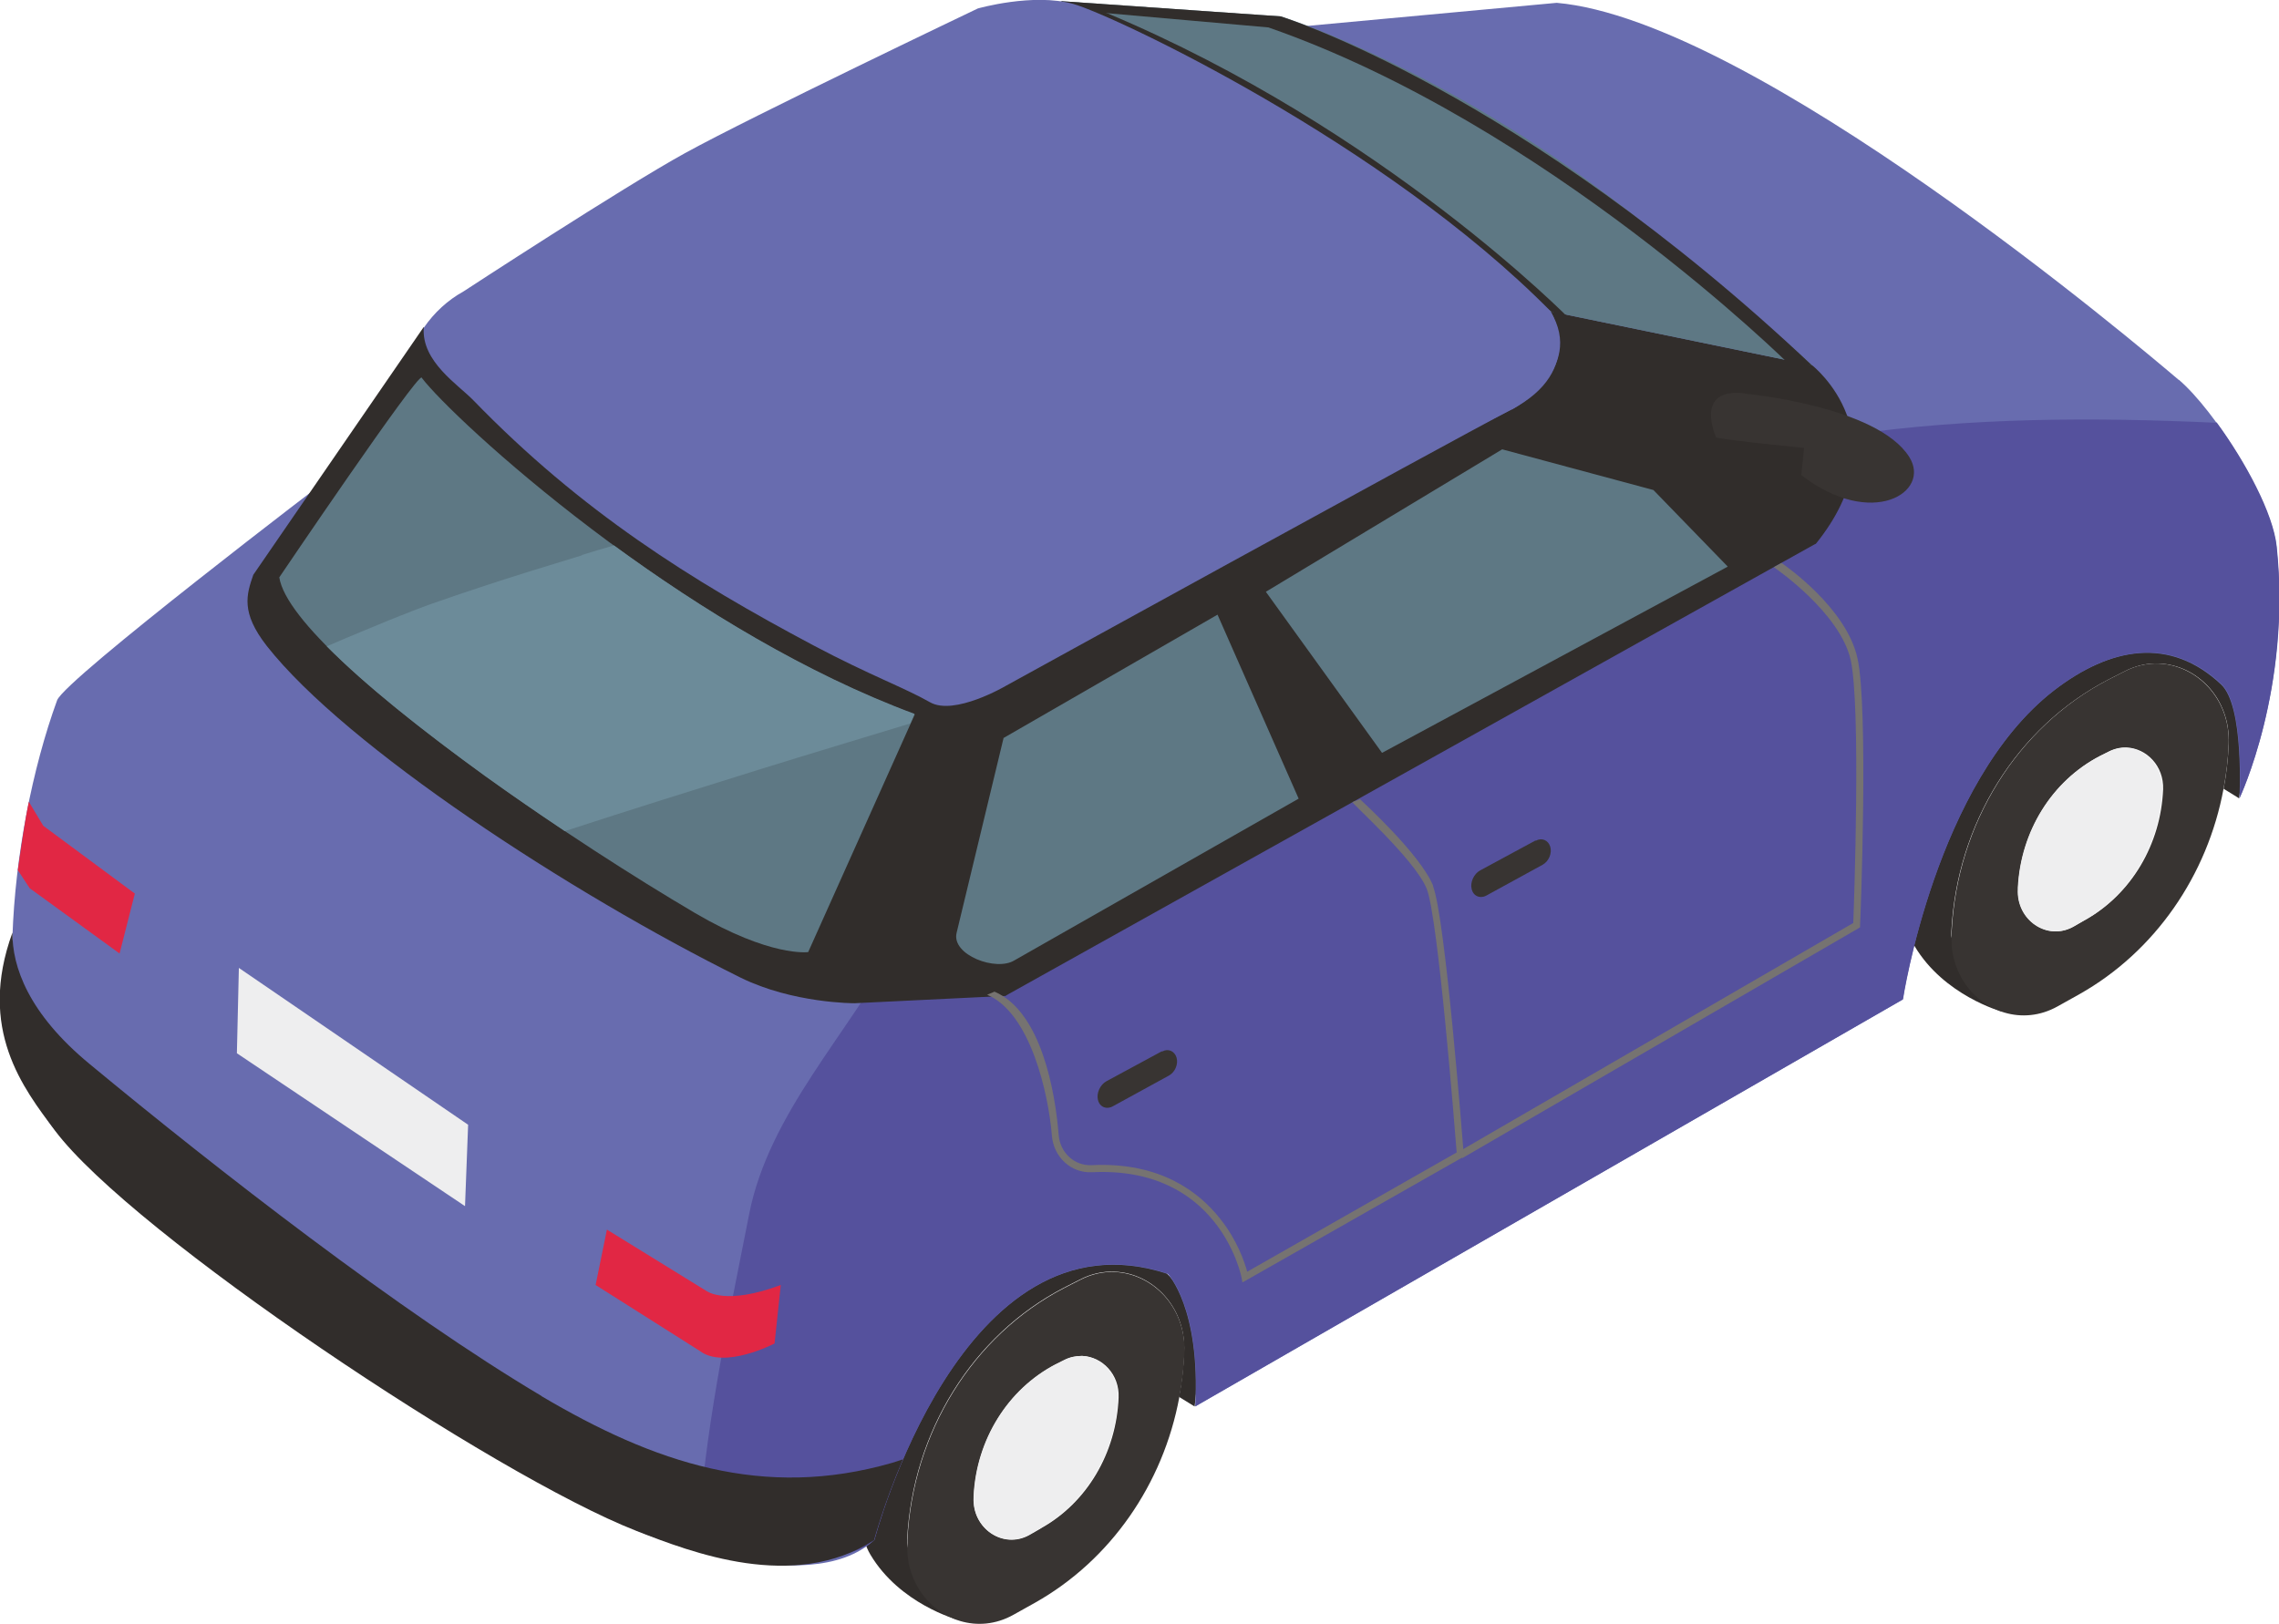 <?xml version="1.0" encoding="UTF-8"?>
<svg id="Calque_2" xmlns="http://www.w3.org/2000/svg" viewBox="0 0 80.62 57.45">
  <defs>
    <style>
      .cls-1 {
        fill: #383432;
      }

      .cls-2 {
        fill: #eeeeef;
      }

      .cls-3 {
        fill: #55519d;
      }

      .cls-4 {
        fill: #686caf;
      }

      .cls-5 {
        fill: #5e7884;
      }

      .cls-6 {
        fill: #767371;
      }

      .cls-7 {
        fill: #e12744;
      }

      .cls-8 {
        fill: #312d2b;
      }

      .cls-9 {
        fill: #6c8b99;
      }
    </style>
  </defs>
  <g id="_Éléments_Mise_en_page" data-name="Éléments_Mise_en_page">
    <g>
      <path class="cls-8" d="M36.93,45.15c-3.68,1.72-7.57,7.47-6.14,9.86,1.04,1.75,3.07,2.3,3.07,2.3-.28-.46-1.8-2.11-1.77-2.73v-.1c.19-3.81,2.31-7.23,5.54-8.91l.57-.29c.4-.21.83-.3,1.23-.28,1.35.05,2.53,1.25,2.46,2.84-.02.54-.08,1.07-.18,1.59l.55.34c.39-2.92-.28-6.99-5.35-4.62"/>
      <path class="cls-1" d="M39.44,45.01c-.4-.02-.83.07-1.23.28l-.57.29c-3.23,1.68-5.35,5.1-5.54,8.91v.1c-.04.62.12,1.17.4,1.63.68,1.11,2.1,1.62,3.35.92l.77-.43c2.66-1.5,4.53-4.19,5.1-7.28.1-.52.16-1.05.18-1.58.06-1.59-1.12-2.78-2.46-2.84M36.81,54.09l-.4.23c-.92.51-2.02-.23-1.96-1.33v-.05c.1-2,1.21-3.78,2.9-4.66l.3-.15c.21-.11.43-.15.64-.15.7.03,1.32.65,1.28,1.48-.08,1.95-1.12,3.72-2.75,4.62"/>
      <path class="cls-2" d="M38.27,47.98c-.21,0-.43.04-.64.15l-.3.15c-1.68.88-2.79,2.66-2.89,4.65v.05c-.06,1.1,1.04,1.84,1.96,1.33l.4-.23c1.62-.91,2.67-2.67,2.75-4.62.03-.83-.58-1.45-1.28-1.48"/>
      <path class="cls-8" d="M73.87,23.62c-3.68,1.72-7.57,7.47-6.14,9.86,1.04,1.75,3.07,2.31,3.07,2.31-.28-.46-1.8-2.11-1.77-2.73v-.1c.19-3.81,2.31-7.23,5.55-8.91l.57-.29c.4-.21.83-.3,1.23-.28,1.35.05,2.53,1.25,2.46,2.84-.02.54-.08,1.07-.18,1.59l.55.34c.39-2.92-.28-6.99-5.34-4.62"/>
      <path class="cls-1" d="M76.38,23.48c-.4-.02-.83.07-1.23.28l-.57.29c-3.23,1.68-5.35,5.1-5.54,8.91v.1c-.04.62.12,1.17.4,1.63.68,1.11,2.1,1.62,3.35.92l.77-.43c2.66-1.5,4.53-4.19,5.1-7.28.1-.52.16-1.05.18-1.58.06-1.59-1.12-2.78-2.46-2.84M73.75,32.56l-.4.23c-.92.51-2.02-.23-1.96-1.33v-.05c.1-2,1.21-3.78,2.9-4.66l.3-.15c.21-.11.43-.16.64-.15.7.03,1.32.65,1.29,1.48-.08,1.95-1.13,3.71-2.75,4.62"/>
      <path class="cls-2" d="M75.21,26.46c-.21,0-.43.04-.64.15l-.3.15c-1.69.88-2.79,2.66-2.89,4.65v.05c-.06,1.1,1.04,1.85,1.96,1.33l.4-.23c1.62-.91,2.67-2.67,2.75-4.62.03-.83-.58-1.45-1.28-1.48"/>
      <path class="cls-4" d="M77.07,13.44c-1.27-1.08-15-12.72-22-13.34l-11.23,1.04L11.71,16.87s-9.42,7.17-9.69,7.91c-1.75,4.81-2.44,12.43-.07,15.21,2.37,2.77,20.57,14.17,20.57,14.17,0,0,6.05,2.54,8.41.33,0,0,3.08-11.83,10.38-9.41,0,0,1.16,1.2.97,4.69l25.03-14.4s1.16-7.69,5.34-10.93c2.01-1.55,4.11-1.92,5.92-.22.83.77.65,4.03.65,4.03,0,0,1.84-3.88,1.31-8.89-.18-1.7-2.18-4.83-3.45-5.92"/>
      <path class="cls-3" d="M78.4,14.96c-4.34-.2-8.68-.19-13,.43-.05,0-.09,0-.14,0-6.44,3.27-12.77,6.78-19.32,9.79-3.1,1.42-6.33,2.59-9.32,4.28-1.15.65-3.07,1.53-4.49,2.58-.06.47-.19.94-.43,1.39-1.66,3.13-4.5,5.96-5.2,9.54-.77,3.92-1.62,7.82-1.84,11.89,1.77.33,5.14.69,6.28-.38,0,0,3.08-11.83,10.38-9.41,0,0,1.16,1.2.97,4.69l25.03-14.4s1.16-7.69,5.34-10.93c2.01-1.55,4.11-1.92,5.92-.23.83.77.65,4.03.65,4.03,0,0,1.84-3.88,1.31-8.89-.12-1.17-1.11-3.01-2.13-4.4"/>
      <path class="cls-8" d="M19.16,49.4c-4.97-2.95-11.5-8.03-15.99-11.75-2.17-1.79-2.74-3.45-2.73-4.65-1.25,3.43.39,5.51,1.5,7,2.72,3.64,15.57,12.22,20.57,14.17,1.97.77,5.56,2.16,8.41.33,0,0,.33-1.25,1.02-2.86-.12.04-.25.08-.37.12-4.57,1.32-8.43,0-12.42-2.36"/>
      <path class="cls-8" d="M14.99,11.57l-6.03,8.77c-.24.7-.45,1.33.48,2.52,2.8,3.56,10.74,8.75,16.75,11.73,1.86.92,4.04.91,4.04.91l5.35-.26.68-10.51s-2.66-.49-5.85-1.82c-10.24-4.28-15.43-11.34-15.43-11.34"/>
      <polygon class="cls-8" points="34.59 24.03 31.97 35.18 35.58 35.23 64.23 19.24 64.57 15.57 53.47 14.49 34.59 24.03"/>
      <path class="cls-8" d="M64.11,12.93l-9.26-1.91c1.26,2.07-1.38,3.48-1.38,3.48l6.73,1.24,4.03,3.51c3.08-3.81-.12-6.32-.12-6.32"/>
      <path class="cls-5" d="M14.92,13.36c-.14-.18-5.04,7.07-5.04,7.07.23,1.49,3.53,4.32,7.29,7.03,2.54,1.83,5.28,3.59,7.42,4.85,2.68,1.57,4,1.38,4,1.38l3.77-8.41c-8.37-3.1-16.33-10.45-17.44-11.91"/>
      <path class="cls-9" d="M14.07,21.82c.05-.02.1-.04.16-.06-.06.03-.11.05-.16.06"/>
      <path class="cls-9" d="M20.59,19.65c-1.21.37-2.43.74-3.63,1.14-.6.2-1.2.4-1.79.61-.46.16-2.12.84-1.1.42-.84.35-1.68.69-2.51,1.05,1.36,1.38,3.41,3,5.6,4.59.93.67,1.88,1.32,2.82,1.95,2.3-.75,4.6-1.47,6.91-2.19,1.77-.55,3.54-1.08,5.31-1.62l.15-.34c-3.83-1.42-7.58-3.73-10.63-5.96-.38.11-.76.22-1.14.34"/>
      <path class="cls-5" d="M35.5,26.12l-1.66,6.89c-.19.78,1.4,1.38,2.05.97l10.05-5.72-2.87-6.51-7.58,4.37Z"/>
      <polygon class="cls-5" points="53.14 15.9 44.78 20.94 48.89 26.64 61.12 20.05 58.49 17.34 53.14 15.9"/>
      <path class="cls-1" d="M61.72,13.92c-1.83-.22-1.01,1.56-1.01,1.56.45.11,3.11.37,3.11.37l-.1.96c2.49,1.93,4.61.61,3.82-.64-1.14-1.81-5.81-2.24-5.81-2.24"/>
      <path class="cls-5" d="M45.3.58L37.52.04l4.61,2.04c3.07,1.36,5.69,3.43,8.37,5.53l4.35,3.41,9.26,1.91s-4.74-4.32-8.7-7.08c-5.61-3.89-10.1-5.27-10.1-5.27"/>
      <path class="cls-8" d="M37.52.04l.89.36,6.46.57c9.85,3.43,18.43,11.93,18.43,11.93l.8.03C53.8,3.21,45.3.58,45.3.58L37.52.04Z"/>
      <path class="cls-8" d="M37.52.04s.62.27,1.83.81c2.03.91,5.6,2.66,9.78,5.69,1.7,1.23,3.3,2.67,5.72,4.47l.7.3S48.96,4.57,39.15.46l-1.63-.42Z"/>
      <path class="cls-7" d="M1.02,28.37c-.15.71-.28,1.68-.39,2.42l.42.64,3.18,2.31.54-2.12-3.24-2.4-.51-.85Z"/>
      <path class="cls-7" d="M25.02,45.7l-3.55-2.19-.4,1.96,3.68,2.33c.87.67,2.65-.26,2.65-.26l.22-2.07c-1.95.73-2.61.22-2.61.22"/>
      <polygon class="cls-2" points="8.38 37.27 16.45 42.68 16.56 39.8 8.45 34.25 8.38 37.27"/>
      <path class="cls-4" d="M37.97.14c-1.42-.4-3.38.16-3.38.16,0,0-8.02,3.83-10.36,5.12-2.2,1.21-7.83,4.89-7.83,4.89-.56.31-1.04.75-1.41,1.29-.08,1.2,1.22,2.01,1.76,2.57,3.8,3.92,7.7,6.37,12.03,8.67,1.98,1.05,3.23,1.5,4.12,2.01.86.49,2.68-.58,2.68-.58,0,0,15.24-8.39,17.89-9.78,2.65-1.39,1.38-3.48,1.38-3.48C48.98,5.06,39.39.54,37.97.14"/>
      <path class="cls-6" d="M50.7,31.35c-.45-1.12-2.51-2.99-2.59-3.07l-.26.1c-.21-.11,2.19,2,2.62,3.07.4.99.99,8.45,1.06,9.33l-7.41,4.22c-.09-.33-.35-1.12-.97-1.89-.73-.92-2.1-2-4.53-1.88-.61.03-1.12-.44-1.17-1.07-.12-1.53-.62-4.37-2.27-5.07l-.26.11c1.53.64,2.17,3.5,2.29,4.98.06.77.69,1.34,1.42,1.3,4.44-.22,5.26,3.57,5.29,3.73l.03.17,7.83-4.45v-.08c-.03-.34-.65-8.41-1.09-9.5"/>
      <path class="cls-6" d="M63.02,19.92l-.27.15s2.34,1.59,2.72,3.29c.36,1.67.12,8.51.09,9.3l-13.95,8.09.12.23,14.01-8.13.06-.04v-.07c.02-.31.3-7.65-.09-9.44-.39-1.8-2.59-3.31-2.69-3.38"/>
      <path class="cls-1" d="M54.32,29.74l-1.96,1.06c-.22.12-.36.42-.3.66.04.17.16.27.31.28.07,0,.14-.01.21-.05l1.99-1.09c.22-.12.34-.41.27-.64-.07-.23-.3-.33-.51-.21"/>
      <path class="cls-1" d="M41.1,37.2l-1.96,1.06c-.22.12-.36.42-.3.66.04.17.16.27.31.28.07,0,.14-.01.21-.05l1.99-1.09c.22-.12.34-.41.27-.64-.07-.23-.3-.33-.51-.21"/>
    </g>
  </g>
</svg>